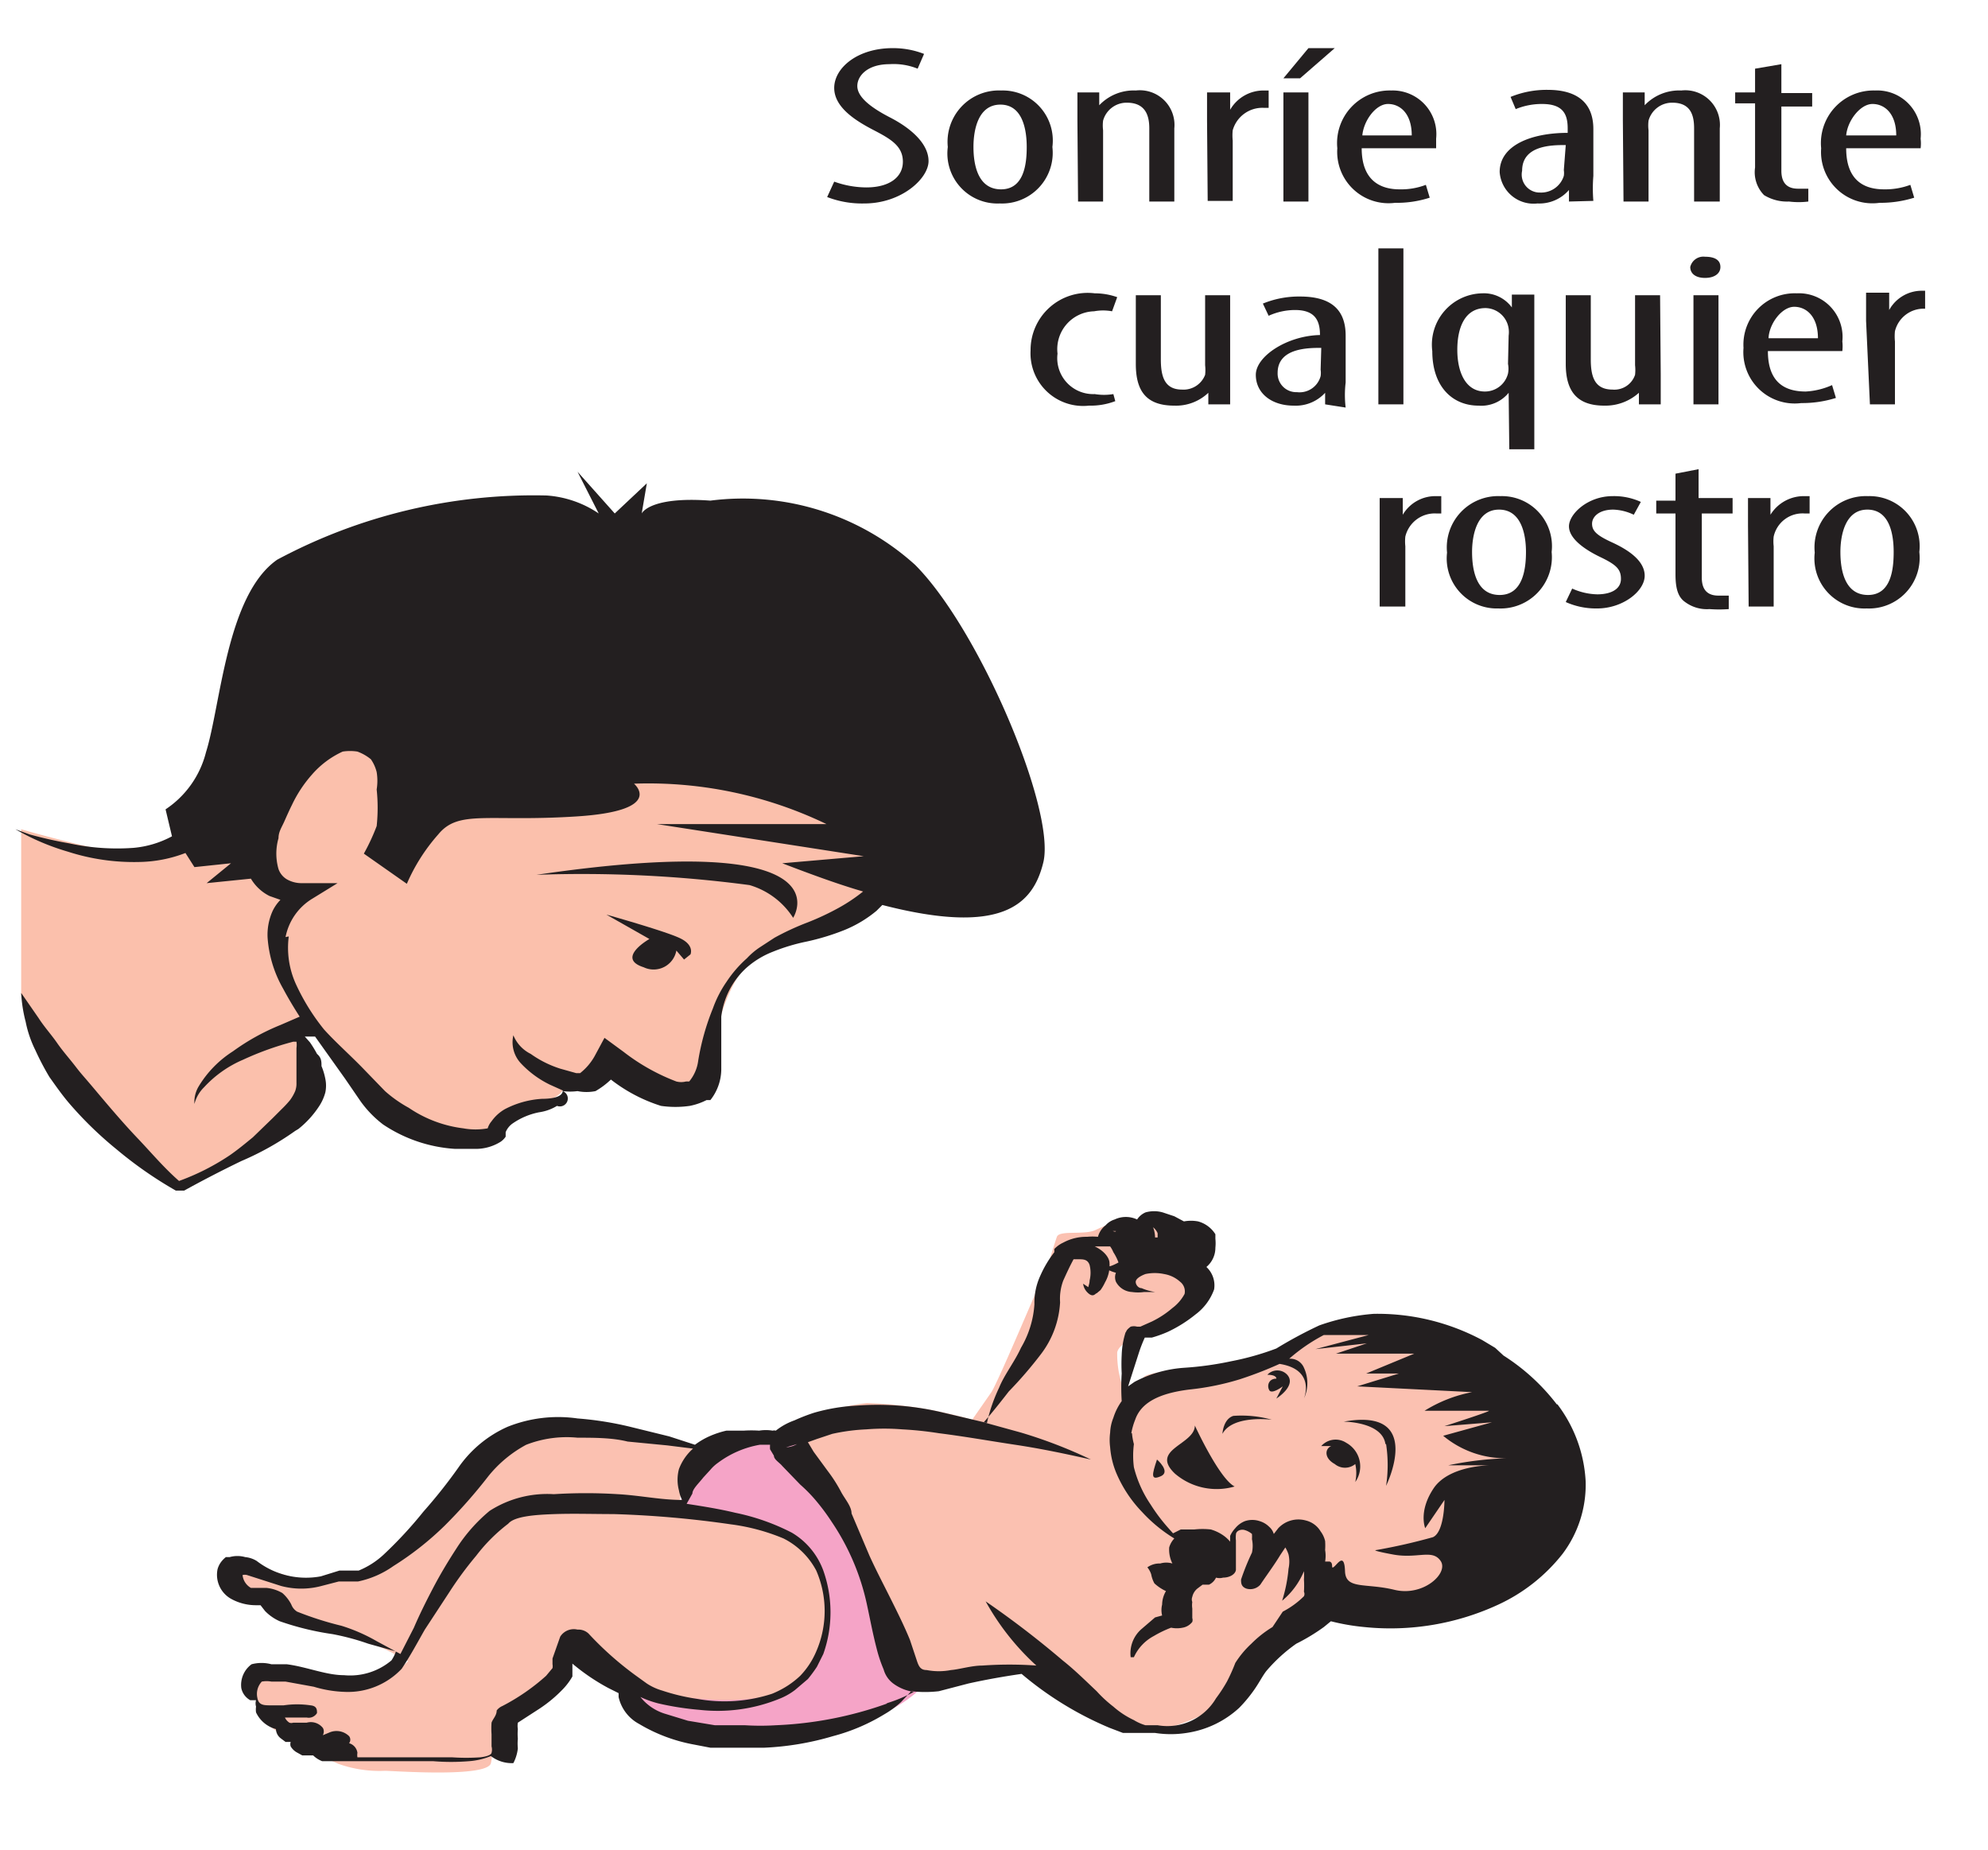 <svg id="Capa_1" data-name="Capa 1" xmlns="http://www.w3.org/2000/svg" viewBox="0 0 30.98 28.82"><defs><style>.cls-1{fill:#f5a4c7;}.cls-2{fill:#fbc1b1;}.cls-3{fill:#fbc0ac;}.cls-4{fill:#231f20;}</style></defs><title>3-2meses</title><path class="cls-1" d="M13.4,22.75s-1.77-.57-2.17-.33-.92,1.69-.92,1.69-.73,2.36-.28,2.62a6.77,6.77,0,0,0,3.67,0c.88-.41,1-.87.83-1.23s-1.13-2.75-1.13-2.75"/><path class="cls-2" d="M11.24,22.64s-1.77-.3-2.45-.37-1.64.85-1.66.88a6.48,6.48,0,0,1-1.4,1.32,5.14,5.14,0,0,1-.92.18s-.94-.29-1.09-.31-.47.47,0,.52a1.86,1.86,0,0,1,.74.3,8.15,8.15,0,0,0,.9.26,8.13,8.13,0,0,1,1,.46,1.12,1.12,0,0,1-.85.35C4.93,26.23,4.18,26,4,26s-.32.25-.13.39.28.21.22.35.88.61,1.18.74a1.9,1.9,0,0,0,.73.11c.12,0,1.6.11,1.65-.12s0-.5.2-.64a3.14,3.14,0,0,0,.76-.58c.2-.26.42-.58.42-.58a6.54,6.54,0,0,0,1.32.72c.37.08,1.71.26,2.14-.25a1.72,1.72,0,0,0,.23-1.75,1.46,1.46,0,0,0-1.09-.73,7.79,7.79,0,0,1-1.05-.19,1,1,0,0,1,.62-.86"/><path class="cls-2" d="M12.31,22.31s.54.94.63,1.06.55,1.22.71,1.58.26,1.05.6,1.18a1.47,1.47,0,0,0,.83-.07l1.39-.12s1,1,1.66,1a3.31,3.31,0,0,0,1.56-.91c.07-.09.7-1.19,1.09-1.16a7.53,7.53,0,0,0,1.69,0c.08-.1,1.14-1.32,1.14-1.7s0-1.84-.5-2.15a4.61,4.61,0,0,0-2.1-.44,5.18,5.18,0,0,0-1.13.56c-.26.15-1.89.17-2.05.31a1,1,0,0,0-.24.38,1.59,1.59,0,0,1-.18-.76c.06-.3,1.26-.51,1.3-.86s-.22-.63-.29-.82S18.11,19,18,19l-.48,0a2.51,2.51,0,0,0-.44.16c-.17.09-.57,0-.61.11s-.15.49-.17.51-.73,1.72-.85,1.91l-.3.43a6.62,6.62,0,0,0-1.64-.26,2.93,2.93,0,0,0-1.17.39"/><path class="cls-3" d="M12.68,10.26c.48.72,2,2.51,2,2.64a4.31,4.31,0,0,1-1.48,1.35c-.71.39-1.42.36-1.8,1.15s-.24,1.38-.4,1.5a.66.66,0,0,1-.7.15,6.6,6.6,0,0,1-.85-.36L9,16.91h-.2s0,.22-.52.3-.55.25-.64.42-.63.1-.86.1a3.48,3.48,0,0,1-1.22-.92c-.33-.36-.76-.8-.76-.8s-.32,0-.25.07a1.79,1.79,0,0,1,.19.54,1.05,1.05,0,0,1-.4.89,10.11,10.11,0,0,1-1,.7l-.58.29S2,17.77,2,17.75s-1.53-2-1.53-2l-.14-.24V12.92s2,.59,2.31.38,1.34-.75,1.59-1.24,1-2.25,4-2.61a6.26,6.26,0,0,1,4.48.81"/><path class="cls-4" d="M4.45,14.6h0a.9.9,0,0,1,.42-.6l.39-.24H4.7a.46.46,0,0,1-.23-.06.3.3,0,0,1-.13-.16.87.87,0,0,1,0-.48c0-.1.05-.17.09-.26s.08-.18.12-.26a2,2,0,0,1,.31-.47,1.41,1.41,0,0,1,.48-.36.74.74,0,0,1,.23,0,.72.72,0,0,1,.21.12.61.61,0,0,1,.09.2.84.84,0,0,1,0,.27,2.72,2.72,0,0,1,0,.57h0a3.2,3.2,0,0,1-.2.43l.67.47A2.88,2.88,0,0,1,6.83,13c.32-.39.77-.19,2.16-.28s.89-.51.89-.51a6.39,6.39,0,0,1,3,.63H10.24l3.22.5-1.27.11c.47.18.88.33,1.26.44h0a2.65,2.65,0,0,1-.39.26,4.12,4.12,0,0,1-.47.22,4.12,4.12,0,0,0-.52.24l-.23.15a1.12,1.12,0,0,0-.2.17,1.85,1.85,0,0,0-.32.37,1.77,1.77,0,0,0-.21.41,3.75,3.75,0,0,0-.23.82.63.63,0,0,1-.14.32h0l-.05,0s0,0,0,0a.3.3,0,0,1-.15,0,3.18,3.18,0,0,1-.82-.46l-.3-.22-.14.26a.89.89,0,0,1-.24.29s0,0,0,0-.05,0-.06,0l-.25-.07a1.65,1.65,0,0,1-.46-.23A.56.56,0,0,1,8,16.13h0a.48.48,0,0,0,.12.44,1.54,1.54,0,0,0,.45.33l.2.09c0,.1-.16.13-.32.13a1.43,1.43,0,0,0-.58.16.65.65,0,0,0-.21.19.3.3,0,0,0-.06.11h0l0,0s0,0,0,0a1.06,1.06,0,0,1-.38,0,1.93,1.93,0,0,1-.85-.32A2,2,0,0,1,6,17l-.31-.32c-.21-.22-.45-.43-.64-.64a3.33,3.33,0,0,1-.44-.71,1.37,1.37,0,0,1-.11-.74m.15,3a1.5,1.5,0,0,0,.32-.35.74.74,0,0,0,.1-.22.52.52,0,0,0,0-.21,1,1,0,0,0-.06-.2c0-.07,0-.13-.07-.19a1.74,1.74,0,0,0-.11-.18l-.08-.09h0l.16,0,.47.66.24.35a1.69,1.69,0,0,0,.35.36,2.27,2.27,0,0,0,1.12.38h.34a.73.73,0,0,0,.37-.11.29.29,0,0,0,.08-.08v0h0v0h0l0-.07a.31.31,0,0,1,.1-.13,1.09,1.09,0,0,1,.42-.18.73.73,0,0,0,.28-.1A.12.12,0,0,0,8.77,17h0a.9.9,0,0,0,.23,0A.71.71,0,0,0,9.28,17a1.25,1.25,0,0,0,.24-.18,2.48,2.48,0,0,0,.78.41,1.57,1.57,0,0,0,.45,0,1,1,0,0,0,.26-.09l.06,0,0,0h0l0,0h0a.78.78,0,0,0,.17-.47c0-.29,0-.56,0-.83a1.23,1.23,0,0,1,.38-.75,1.36,1.36,0,0,1,.42-.26,3,3,0,0,1,.53-.16,3.68,3.68,0,0,0,.59-.18,1.9,1.9,0,0,0,.5-.3l.09-.09c1.86.48,2.35,0,2.51-.67.19-.82-1-3.63-2-4.63a4,4,0,0,0-3.19-1C10.12,7.73,10,8,10,8l.08-.47L9.58,8,9,7.35,9.33,8a1.65,1.65,0,0,0-.81-.28,8.47,8.47,0,0,0-4.2,1c-.79.55-.88,2.27-1.11,3a1.51,1.51,0,0,1-.63.89l.1.42,0,0a1.55,1.55,0,0,1-.6.18,3.53,3.53,0,0,1-1-.07A6.51,6.51,0,0,1,.46,13l-.22-.08,0,0a3.71,3.71,0,0,0,.82.35,3.35,3.35,0,0,0,1.11.16,2.09,2.09,0,0,0,.72-.14h0l.14.22.57-.06-.38.31.69-.07a.7.7,0,0,0,.29.27l.17.06a.66.66,0,0,0-.12.17.9.9,0,0,0-.08.42,1.86,1.86,0,0,0,.24.79c.08.15.17.3.26.44l-.3.13a3.46,3.46,0,0,0-.74.41,1.67,1.67,0,0,0-.53.54.47.47,0,0,0-.07.28.56.56,0,0,1,.15-.26,1.77,1.77,0,0,1,.61-.43,4.66,4.66,0,0,1,.78-.28h.05a.36.36,0,0,1,0,.1c0,.06,0,.12,0,.18v.36A.34.34,0,0,1,4.6,17a.7.7,0,0,1-.08.14,1.66,1.66,0,0,1-.13.14l-.14.14-.31.3c-.11.09-.23.19-.36.28a3.66,3.66,0,0,1-.79.4c-.24-.21-.44-.45-.65-.67s-.44-.49-.65-.74-.21-.24-.31-.37-.2-.24-.29-.37S.69,16,.6,15.86l-.27-.39h0a2.22,2.22,0,0,0,.07.45,1.76,1.76,0,0,0,.15.44,4.23,4.23,0,0,0,.22.42c.1.14.19.27.3.4a5.77,5.77,0,0,0,.75.73,6.25,6.25,0,0,0,.92.64l.07,0,.06,0c.29-.16.58-.31.89-.46A4.47,4.47,0,0,0,4.6,17.62Z"/><path class="cls-4" d="M10.58,14.61c-.24-.11-1.13-.36-1.13-.36l.67.38s-.53.3-.09.44a.36.36,0,0,0,.51-.26l.12.14.1-.08s.07-.15-.18-.26"/><path class="cls-4" d="M11.68,13.79a1.21,1.21,0,0,1,.68.51s.9-1.39-4-.67a19.81,19.81,0,0,1,3.32.16"/><path class="cls-4" d="M18.6,25.21Zm1.23.14h0a1.72,1.72,0,0,0-.33.26,1.48,1.48,0,0,0-.25.3,2.73,2.73,0,0,1-.13.29,2.33,2.33,0,0,1-.17.26.88.88,0,0,1-.91.42l-.11,0-.08,0a.75.75,0,0,1-.18-.08,1.36,1.36,0,0,1-.32-.21,2,2,0,0,1-.26-.24c-.17-.16-.34-.33-.53-.48a14.56,14.56,0,0,0-1.2-.92l0,0a3.91,3.91,0,0,0,.79,1,5.91,5.91,0,0,0-.84,0c-.17,0-.36.06-.49.07a1,1,0,0,1-.38,0c-.09,0-.12-.05-.15-.14l-.11-.33c-.09-.22-.2-.44-.31-.66s-.22-.43-.32-.65l-.28-.66c0-.11-.1-.22-.16-.33a2.3,2.3,0,0,0-.21-.33l-.22-.3-.09-.15v0l.14-.05.24-.08a3.07,3.07,0,0,1,.53-.07,3.49,3.49,0,0,1,.56,0,5.51,5.51,0,0,1,.57.06c.4.05.79.12,1.19.18s.78.14,1.18.23l0,0a7.46,7.46,0,0,0-1.09-.42l-.58-.16c.08-.09.22-.26.39-.48a6.38,6.38,0,0,0,.5-.58,1.46,1.46,0,0,0,.3-.81.8.8,0,0,1,.05-.34c.05-.11.1-.22.16-.33l0,0s0,0,0,0l0,0,.08,0c.07,0,.14,0,.17.09a.5.5,0,0,1,0,.24c0,.07-.05.14,0,.14s-.08-.07-.1-.09l0,0v0s0,.08.08.15.11,0,.13,0l.06-.05a.75.75,0,0,0,.07-.12.53.53,0,0,0,.07-.3c0-.08-.08-.19-.23-.26l.24,0h0v0l0,0a.41.41,0,0,1,.05.09.79.79,0,0,1,.08.16s0,0,0,0v0h0a0,0,0,0,1,0,0s-.09.05-.14.06l-.09,0a.16.16,0,0,0,.06.05.59.59,0,0,0,.13.05.19.19,0,0,0,0,.14.3.3,0,0,0,.25.16.66.66,0,0,0,.19,0H18a.85.85,0,0,1-.21-.06c-.06,0-.1-.07-.09-.11s.07-.08.15-.11a.7.7,0,0,1,.29,0,.49.49,0,0,1,.25.12.19.19,0,0,1,.07.19.67.67,0,0,1-.19.22,1.48,1.48,0,0,1-.32.21l-.18.08s-.08,0,0,0h0s0,0,0,0h-.05a.19.19,0,0,0-.1,0l0,0c-.08.06-.06.07-.08.09a1.28,1.28,0,0,0-.06.35,2.8,2.8,0,0,0,0,.29,3.52,3.52,0,0,0,0,.43.91.91,0,0,0-.13.26.68.68,0,0,0-.05.23.88.88,0,0,0,0,.23,1.3,1.3,0,0,0,.1.41,2,2,0,0,0,.4.6,2.32,2.32,0,0,0,.5.41.34.34,0,0,0-.08.14.49.49,0,0,0,.05.25h0a.33.33,0,0,0-.19,0,.32.32,0,0,0-.2.06.32.32,0,0,1,.06.11.46.46,0,0,0,.05.14.7.7,0,0,0,.18.12h0a.42.42,0,0,0-.06.21.35.35,0,0,0,0,.17h0L18,25.2l-.21.18a.5.5,0,0,0-.17.44h.05a.7.7,0,0,1,.31-.33,1.69,1.69,0,0,1,.27-.13v0l0,0a.44.44,0,0,0,.18,0,.24.24,0,0,0,.15-.09.1.1,0,0,0,0-.06v-.08l0-.07a.34.34,0,0,1,0-.1.11.11,0,0,1,0-.08.23.23,0,0,1,.08-.13l.08-.06.05,0,.05,0h0a.23.23,0,0,0,.11-.11.2.2,0,0,0,.11,0c.1,0,.19-.05.2-.12l0-.46V24a.36.36,0,0,1,0-.09c0-.06.08-.09.14-.07a.3.3,0,0,1,.11.06.59.59,0,0,1,0,.08.5.5,0,0,1,0,.21h0a3.69,3.69,0,0,0-.17.42h0c0,.05,0,.11.08.14a.21.21,0,0,0,.22-.06l0,0c.1-.15.22-.31.31-.46l.08-.12,0,0a.54.54,0,0,1,.05.11.51.51,0,0,1,0,.22,2.33,2.33,0,0,1-.1.5h0a1.18,1.18,0,0,0,.34-.46.93.93,0,0,1,0,.13,1.37,1.37,0,0,1,0,.19.08.08,0,0,1,0,.07l0,0a1.34,1.34,0,0,1-.33.24Zm-6,1.19h0a5.83,5.83,0,0,1-1.74.34,3.85,3.85,0,0,1-.48,0h-.23l-.24,0-.42-.07-.36-.11a.78.78,0,0,1-.38-.26,1.57,1.57,0,0,0,.28.1,4.49,4.49,0,0,0,.64.1,2.55,2.55,0,0,0,1.24-.17,1,1,0,0,0,.25-.14l.2-.17a2.31,2.31,0,0,0,.14-.19l.1-.2a1.94,1.94,0,0,0,0-1.3,1.14,1.14,0,0,0-.49-.59,3.41,3.41,0,0,0-.88-.31c-.25-.06-.5-.1-.76-.14l.09-.16c0-.07.1-.16.17-.25l.11-.12a.63.63,0,0,1,.12-.11,1.53,1.53,0,0,1,.65-.28l.16,0a.64.64,0,0,0,0,.07l.06.1c0,.06.09.11.13.16l.28.29a2.34,2.34,0,0,1,.27.28,3.3,3.3,0,0,1,.22.3A3.67,3.67,0,0,1,13.51,25c.05.23.09.45.15.68a2.13,2.13,0,0,0,.11.33.41.41,0,0,0,.15.22.7.7,0,0,0,.32.13h0A2.2,2.2,0,0,1,13.81,26.54ZM9.17,25.45h0A.23.23,0,0,0,9,25.39a.25.25,0,0,0-.27.11h0l-.12.34,0,.09a.16.16,0,0,1,0,.06l-.1.12a3.25,3.25,0,0,1-.68.47h0a.22.22,0,0,0-.09.07c0,.08-.06.13-.08.19a1.21,1.21,0,0,0,0,.18l0,.19a.19.19,0,0,1,0,.1s0,.05-.18.07a3.22,3.22,0,0,1-.43,0c-.35,0-.69,0-1,0H5.57a.2.2,0,0,1,0-.07h0a.18.18,0,0,0-.13-.15h0a.09.09,0,0,0,0-.11.28.28,0,0,0-.3-.06h0l-.24.1h0l0,0h0l0,0h.05c.08,0,.12-.11.08-.17a.24.24,0,0,0-.25-.08h0l-.11,0h-.1a.09.09,0,0,1-.06,0,.19.19,0,0,1-.07-.08,0,0,0,0,1,0,0h.34a.15.15,0,0,0,.16-.07c0-.05,0-.11-.1-.12h0a1.43,1.43,0,0,0-.42,0H4.23c-.12,0-.2,0-.22-.12a.28.28,0,0,1,.07-.25.42.42,0,0,1,.15,0l.22,0,.44.08a1.85,1.85,0,0,0,.48.08A1.15,1.15,0,0,0,6.26,26c.14-.21.24-.4.36-.61L7,24.81a5.56,5.56,0,0,1,.42-.57,2.63,2.63,0,0,1,.5-.5c.1-.12.44-.14.73-.15s.6,0,.91,0a15.94,15.94,0,0,1,1.83.16,3.17,3.17,0,0,1,.82.22,1.17,1.17,0,0,1,.51.5,1.58,1.58,0,0,1,0,1.26,1.25,1.25,0,0,1-.25.38,1.39,1.39,0,0,1-.19.15,1.46,1.46,0,0,1-.25.13,2.38,2.38,0,0,1-1.16.08,3.16,3.16,0,0,1-.55-.13.88.88,0,0,1-.24-.11L9.9,26.1A5.06,5.06,0,0,1,9.17,25.45Zm-3.3.12h0a2.69,2.69,0,0,0-.55-.24,5.1,5.1,0,0,1-.69-.22A.22.22,0,0,1,4.54,25a.6.6,0,0,0-.14-.18.61.61,0,0,0-.25-.08H4l-.09,0a.26.26,0,0,1-.13-.2s0,0,0,0,0,0,0,0l0,0h0l0,0a.14.14,0,0,1,.07,0l.53.17a1.22,1.22,0,0,0,.63,0l.27-.07h.3a1.47,1.47,0,0,0,.55-.24,4.74,4.74,0,0,0,.8-.63A8,8,0,0,0,7.61,23a1.93,1.93,0,0,1,.59-.49A1.74,1.74,0,0,1,9,22.4c.26,0,.54,0,.78.06l.62.06.4.05a.8.8,0,0,0-.22.32.65.65,0,0,0,0,.33.53.53,0,0,0,.05.15c-.33,0-.65-.07-1-.09a8,8,0,0,0-1,0,1.66,1.66,0,0,0-1,.26,2.53,2.53,0,0,0-.52.59c-.13.2-.25.4-.36.61s-.21.41-.3.62l-.21.41Zm6.55-3.07h0a.38.38,0,0,1-.17.05Zm4.92-3.32h.05S17.39,19.2,17.34,19.18Zm.53-.15h0s0,0,0,0,0,.05.06.07.11.1.11.12a.05.05,0,0,1,0,0s0,.06,0,.06,0,0,0,0,0,0-.05,0H18a.46.46,0,0,0-.06-.22l-.1-.12,0,0S17.86,19,17.87,19Zm.56.49Zm-.57,1.32h0S17.87,20.82,17.86,20.84Zm.77,3.31h0s-.05,0,0,0Zm0,0Zm0,0Zm-1-1.82h0a1.05,1.05,0,0,1,.06-.21c.09-.26.36-.41.84-.47a4.1,4.1,0,0,0,.79-.16,6,6,0,0,0,.62-.24c.57.09.38.54.38.54a.57.57,0,0,0,0-.48.23.23,0,0,0-.23-.14,2.73,2.73,0,0,1,.54-.37l.7,0-.83.22.8-.09-.48.16,1.22,0-.75.31h.51l-.65.2,1.79.09a2.18,2.18,0,0,0-.74.29l1,0c.06,0-.69.24-.69.24l.74-.06-.76.21a1.51,1.51,0,0,0,1,.35,5.2,5.2,0,0,0-.92.11l.65,0s-.64,0-.88.36-.13.62-.13.62l.3-.44s0,.5-.18.58a8.94,8.94,0,0,1-.88.2s-.12,0,.26.07.61-.09.74.1-.27.56-.72.45-.76,0-.77-.29-.11-.12-.17-.07,0-.06-.07-.08l-.07,0a.53.53,0,0,0,0-.18,1,1,0,0,0,0-.14.4.4,0,0,0-.07-.15.37.37,0,0,0-.23-.17.43.43,0,0,0-.43.12l-.07.09a.23.23,0,0,0-.07-.11.35.35,0,0,0-.15-.09.36.36,0,0,0-.23,0,.37.37,0,0,0-.15.11.42.42,0,0,0-.08.12l0,.09a.55.55,0,0,0-.11-.1.67.67,0,0,0-.19-.09,1.15,1.15,0,0,0-.26,0H18.4l-.12.06h0l-.08-.09a2.76,2.76,0,0,1-.27-.36,1.82,1.82,0,0,1-.26-.58,1.42,1.42,0,0,1,0-.36A1,1,0,0,1,17.64,22.33Zm6.63-.45a3.22,3.22,0,0,0-.83-.76L23.3,21l-.2-.12a3.46,3.46,0,0,0-1.69-.41,3.29,3.29,0,0,0-.85.18,6.78,6.78,0,0,0-.67.36,4.28,4.28,0,0,1-.71.2,5,5,0,0,1-.72.1,1.94,1.94,0,0,0-.78.22l-.1.07.08-.25.09-.28a2.18,2.18,0,0,1,.09-.23l.11,0a1.84,1.84,0,0,0,.25-.09,2.09,2.09,0,0,0,.43-.27.84.84,0,0,0,.29-.39.39.39,0,0,0-.12-.35.39.39,0,0,0,.14-.3.68.68,0,0,0,0-.14s0,0,0,0l0-.07a.46.46,0,0,0-.27-.2.6.6,0,0,0-.22,0l-.15-.08-.18-.06a.49.49,0,0,0-.27,0,.3.3,0,0,0-.13.11l0,0a.41.41,0,0,0-.35,0,.31.31,0,0,0-.14.09.34.34,0,0,0-.12.18.86.86,0,0,0-.17,0,.75.75,0,0,0-.37.09.45.45,0,0,0-.14.1l0,.05,0,0a1.72,1.72,0,0,0-.22.37,1,1,0,0,0-.09.44,1.53,1.53,0,0,1-.21.68c-.1.22-.26.42-.34.62a2.55,2.55,0,0,0-.19.55L14.66,22a4.36,4.36,0,0,0-1.31-.1,2.94,2.94,0,0,0-.66.11,2.85,2.85,0,0,0-.31.12,1,1,0,0,0-.29.16h0a.1.1,0,0,0-.05,0,.65.65,0,0,0-.21,0,1.85,1.85,0,0,0-.24,0l-.27,0a1.43,1.43,0,0,0-.27.09,1.16,1.16,0,0,0-.22.13l-.4-.13-.61-.15A5.14,5.14,0,0,0,9,22.1a2.12,2.12,0,0,0-1.09.13,1.84,1.84,0,0,0-.77.64,8,8,0,0,1-.54.68,6.48,6.48,0,0,1-.62.67,1.29,1.29,0,0,1-.39.25s-.2,0-.3,0L5,24.56a1.26,1.26,0,0,1-1-.24.42.42,0,0,0-.18-.06.44.44,0,0,0-.24,0l-.06,0,0,0a.45.45,0,0,0-.07.07.34.34,0,0,0-.06.12.43.43,0,0,0,.21.46.8.8,0,0,0,.38.1h.08l.07.09a.73.73,0,0,0,.23.16,4.36,4.36,0,0,0,.82.2,3.77,3.77,0,0,1,.56.15l.43.12a.61.61,0,0,1-.07.14,1,1,0,0,1-.74.23c-.28,0-.58-.13-.89-.17l-.24,0a.6.6,0,0,0-.31,0,.4.4,0,0,0-.16.37.28.28,0,0,0,.14.19l.09,0a.18.18,0,0,0,0,.1.32.32,0,0,0,0,.09.48.48,0,0,0,.31.26.19.19,0,0,0,.07.14l.08.06,0,0h0l.08,0h0a.11.11,0,0,0,0,.07.26.26,0,0,0,.09.09l.09.05.07,0,.1,0a.42.42,0,0,0,.14.09l.09,0h.64c.33,0,.65,0,1,0a3.43,3.43,0,0,0,.56,0,1.11,1.11,0,0,0,.34-.08A.53.53,0,0,0,8,27.47a.65.65,0,0,0,.07-.23.77.77,0,0,1,0-.15.83.83,0,0,1,0-.15.3.3,0,0,1,0-.1l.34-.22a2.12,2.12,0,0,0,.36-.3,1,1,0,0,0,.15-.2l0-.11,0-.09v0a3.24,3.24,0,0,0,.56.38l.16.08v.06a.63.63,0,0,0,.32.42,2.56,2.56,0,0,0,.85.32l.26.05.28,0h.56a4.43,4.43,0,0,0,1.07-.18,3,3,0,0,0,.8-.34,1.46,1.46,0,0,0,.26-.19l.16-.17s0,0,0,0a1.88,1.88,0,0,0,.43,0l.46-.12c.27-.06.55-.11.83-.15l0,0a5.28,5.28,0,0,0,1.37.84l.21.08.11,0L18,27a1.59,1.59,0,0,0,.49,0,1.54,1.54,0,0,0,.82-.39,2.17,2.17,0,0,0,.24-.29c.07-.1.12-.2.18-.28a2.48,2.48,0,0,1,.47-.43,3.07,3.07,0,0,0,.43-.26l.11-.09a3.39,3.39,0,0,0,.52.09A4,4,0,0,0,23.35,25a2.73,2.73,0,0,0,1-.79,1.79,1.79,0,0,0,.36-1.13A2.17,2.17,0,0,0,24.27,21.88Z"/><path class="cls-4" d="M21.6,22.5a2.15,2.15,0,0,1,0,.65s.61-1.23-.66-1c0,0,.6,0,.65.35"/><path class="cls-4" d="M20.8,22.52c-.14,0-.2.18,0,.29a.25.25,0,0,0,.32,0,.64.64,0,0,1,0,.28.42.42,0,0,0-.14-.61.3.3,0,0,0-.39.05c.14,0,.17,0,.17,0"/><path class="cls-4" d="M19.89,21.48c-.12,0-.15.11-.11.18s.21-.06.21-.06-.1.19-.1.19.32-.2.17-.37a.21.21,0,0,0-.31,0c.15,0,.14.06.14.06"/><path class="cls-4" d="M19.82,22.12a1.76,1.76,0,0,0-.6-.06c-.16.05-.17.28-.17.28.16-.3.77-.22.77-.22"/><path class="cls-4" d="M19.24,23.16c-.24-.12-.62-.95-.62-.95,0,.3-.71.37-.31.75a1,1,0,0,0,.93.2"/><path class="cls-4" d="M18.09,23c.16-.07-.06-.26-.06-.26-.08.24-.1.33.06.26"/><path class="cls-4" d="M13,2.83a1.49,1.49,0,0,0,.5.09c.36,0,.57-.16.57-.4s-.18-.35-.45-.49S13,1.68,13,1.37s.36-.62.91-.62a1.33,1.33,0,0,1,.49.09l-.1.23A1,1,0,0,0,13.86,1c-.34,0-.5.18-.5.34s.18.32.51.49.6.41.6.68-.42.66-1,.66a1.51,1.51,0,0,1-.58-.1Z"/><path class="cls-4" d="M15.17,2.29h0c0,.28.07.66.43.66s.4-.4.4-.66-.06-.66-.41-.66-.42.4-.42.66m1.23,0a.79.79,0,0,1-.82.88.78.78,0,0,1-.81-.88.8.8,0,0,1,.83-.88A.78.78,0,0,1,16.4,2.29Z"/><path class="cls-4" d="M16.79,1.88c0-.2,0-.3,0-.44h.34l0,.2h0a.74.74,0,0,1,.57-.23.54.54,0,0,1,.6.59V3.14h-.39V2c0-.2-.06-.4-.35-.4a.38.38,0,0,0-.37.28.61.61,0,0,0,0,.15V3.14h-.39Z"/><path class="cls-4" d="M18.81,1.88c0-.14,0-.31,0-.44h.36l0,.27h0a.6.6,0,0,1,.52-.3h.08v.27h-.08a.48.48,0,0,0-.48.35.81.81,0,0,0,0,.16v.94h-.39Z"/><path class="cls-4" d="M20,3.14h0V1.44h.39v1.7Zm.8-2.39-.54.47H20l.39-.47Z"/><path class="cls-4" d="M22,2.11h0c0-.34-.18-.49-.37-.49s-.38.26-.4.49Zm-.78.2c0,.52.31.64.59.64a1.08,1.08,0,0,0,.41-.07l.06.2a1.66,1.66,0,0,1-.54.08.8.8,0,0,1-.9-.85.82.82,0,0,1,.84-.9.68.68,0,0,1,.7.75v.15Z"/><path class="cls-4" d="M24.4,2.26h0c-.21,0-.68,0-.68.4A.28.28,0,0,0,24,3a.37.37,0,0,0,.37-.26.31.31,0,0,0,0-.09Zm.05.88,0-.18h0a.61.61,0,0,1-.49.21.53.53,0,0,1-.59-.49c0-.42.5-.61,1.06-.61V2c0-.23-.08-.38-.4-.38a1.07,1.07,0,0,0-.41.08l-.08-.19a1.48,1.48,0,0,1,.58-.11c.49,0,.71.23.71.61v.73a2.42,2.42,0,0,0,0,.39Z"/><path class="cls-4" d="M25.29,1.88c0-.2,0-.3,0-.44h.34l0,.2h0a.74.74,0,0,1,.57-.23.54.54,0,0,1,.6.59V3.14h-.4V2c0-.2-.05-.4-.34-.4a.38.38,0,0,0-.37.28.61.61,0,0,0,0,.15V3.14h-.39Z"/><path class="cls-4" d="M27.76,1v.45h.48v.21h-.48v1c0,.22.12.28.26.28h.16l0,.2a1.21,1.21,0,0,1-.3,0,.69.69,0,0,1-.39-.1.51.51,0,0,1-.14-.43v-1h-.31V1.44h.31V1.07Z"/><path class="cls-4" d="M29.55,2.11h0c0-.34-.18-.49-.37-.49s-.39.26-.41.49Zm-.78.2c0,.52.3.64.59.64a1.12,1.12,0,0,0,.41-.07l.06.2a1.75,1.75,0,0,1-.54.08.8.8,0,0,1-.91-.85.82.82,0,0,1,.84-.9.68.68,0,0,1,.71.75.62.62,0,0,1,0,.15Z"/><path class="cls-4" d="M17.38,6.25a1.08,1.08,0,0,1-.41.07.82.82,0,0,1-.91-.86.89.89,0,0,1,1-.89,1.05,1.05,0,0,1,.35.06l-.08.22a.77.77,0,0,0-.28,0,.59.59,0,0,0-.57.66.56.56,0,0,0,.58.63.88.88,0,0,0,.29,0Z"/><path class="cls-4" d="M19.17,5.83c0,.19,0,.34,0,.47h-.34l0-.18h0a.73.73,0,0,1-.53.2c-.44,0-.6-.23-.6-.65V4.6h.39v1c0,.27.06.47.33.47a.36.36,0,0,0,.36-.23.68.68,0,0,0,0-.15V4.6h.39Z"/><path class="cls-4" d="M20.59,5.42h0c-.2,0-.68,0-.68.39a.29.29,0,0,0,.3.3.34.34,0,0,0,.37-.25.34.34,0,0,0,0-.1Zm.06.88,0-.18h0a.62.62,0,0,1-.49.2c-.34,0-.59-.19-.59-.48s.49-.61,1-.62v0c0-.23-.08-.39-.39-.39a1,1,0,0,0-.41.09l-.09-.19a1.48,1.48,0,0,1,.58-.11c.5,0,.71.22.71.61v.73a1.63,1.63,0,0,0,0,.39Z"/><rect class="cls-4" x="21.48" y="3.87" width="0.39" height="2.43"/><path class="cls-4" d="M23.51,5.23h0a.41.41,0,0,0,0-.11.37.37,0,0,0-.36-.32c-.32,0-.44.3-.44.65s.13.65.43.65a.37.37,0,0,0,.36-.28.39.39,0,0,0,0-.15Zm0,.89h0a.55.55,0,0,1-.47.2c-.4,0-.72-.29-.72-.85a.8.8,0,0,1,.78-.9.54.54,0,0,1,.46.22h0l0-.2h.35c0,.12,0,.27,0,.53V7h-.39Z"/><path class="cls-4" d="M25.88,5.83c0,.19,0,.34,0,.47h-.34l0-.18h0a.78.78,0,0,1-.54.2c-.43,0-.6-.23-.6-.65V4.6h.39v1c0,.27.06.47.34.47a.34.34,0,0,0,.35-.23.68.68,0,0,0,0-.15V4.6h.39Z"/><path class="cls-4" d="M26.39,6.3h0V4.6h.39V6.3Zm.42-2.14c0,.1-.09.17-.24.17s-.23-.07-.23-.17A.21.21,0,0,1,26.57,4C26.72,4,26.81,4.05,26.81,4.16Z"/><path class="cls-4" d="M28.33,5.27h0c0-.34-.18-.49-.37-.49s-.39.26-.4.49Zm-.78.2c0,.52.3.63.59.63A1.15,1.15,0,0,0,28.55,6l.06.2a1.75,1.75,0,0,1-.54.08.8.8,0,0,1-.9-.86A.8.8,0,0,1,28,4.57a.68.68,0,0,1,.71.75.66.66,0,0,1,0,.15Z"/><path class="cls-4" d="M29.08,5c0-.15,0-.32,0-.44h.36l0,.27h0a.58.58,0,0,1,.52-.3H30v.28H30a.46.46,0,0,0-.47.35.78.78,0,0,0,0,.16V6.3h-.39Z"/><path class="cls-4" d="M21.5,8.19c0-.14,0-.31,0-.43h.36l0,.26h0a.59.59,0,0,1,.52-.29h.08V8h-.08a.47.47,0,0,0-.48.36.71.71,0,0,0,0,.15v.94h-.4Z"/><path class="cls-4" d="M22.94,8.6h0c0,.29.07.67.43.67s.41-.4.41-.67-.07-.66-.42-.66-.42.41-.42.66m1.24,0a.8.8,0,0,1-.83.88.78.78,0,0,1-.8-.87.8.8,0,0,1,.83-.88A.78.78,0,0,1,24.18,8.6Z"/><path class="cls-4" d="M24.5,9.17a1,1,0,0,0,.39.09c.23,0,.37-.09.37-.24s-.07-.22-.32-.34-.49-.29-.49-.48.29-.47.68-.47a1,1,0,0,1,.44.09l-.11.2a.79.79,0,0,0-.32-.08c-.22,0-.33.11-.33.22s.07.18.31.29.51.28.51.52-.34.51-.74.51a1.15,1.15,0,0,1-.49-.1Z"/><path class="cls-4" d="M26.47,7.31v.45H27V8h-.48V9c0,.22.12.28.26.28h.16l0,.21a2,2,0,0,1-.3,0,.57.57,0,0,1-.38-.11c-.1-.07-.15-.19-.15-.43V8h-.3v-.2h.3V7.38Z"/><path class="cls-4" d="M27.24,8.19c0-.14,0-.31,0-.43h.35l0,.26h0a.61.61,0,0,1,.53-.29h.08V8h-.08a.46.46,0,0,0-.48.36.68.68,0,0,0,0,.15v.94h-.39Z"/><path class="cls-4" d="M28.68,8.6h0c0,.29.07.67.43.67s.4-.4.4-.67-.06-.66-.41-.66-.42.41-.42.66m1.23,0a.79.79,0,0,1-.82.88.78.78,0,0,1-.81-.87.8.8,0,0,1,.83-.88A.78.78,0,0,1,29.91,8.6Z"/></svg>